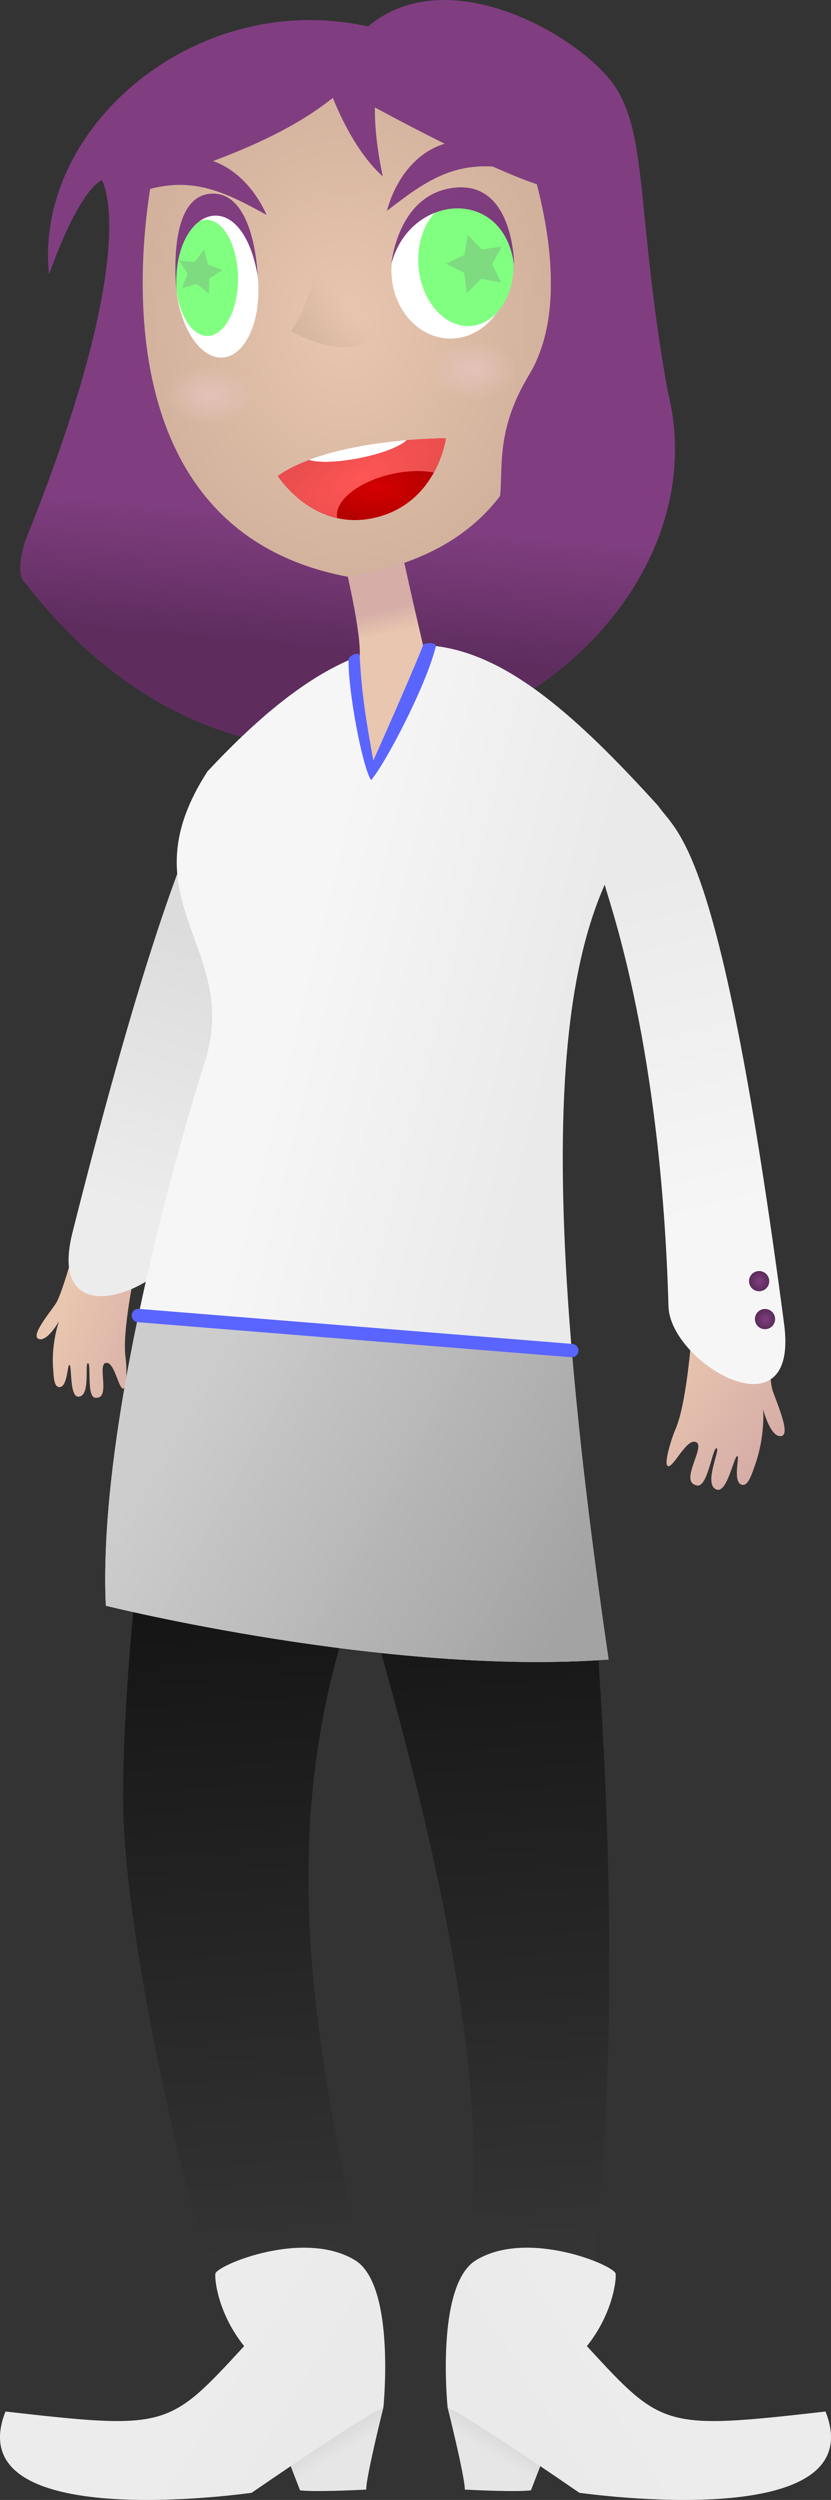 <?xml version="1.0" encoding="UTF-8" standalone="no"?>
<!-- Created with Inkscape (http://www.inkscape.org/) -->

<svg
   xmlns:dc="http://purl.org/dc/elements/1.1/"
   xmlns:cc="http://creativecommons.org/ns#"
   xmlns:rdf="http://www.w3.org/1999/02/22-rdf-syntax-ns#"
   xmlns:svg="http://www.w3.org/2000/svg"
   xmlns="http://www.w3.org/2000/svg"
   xmlns:xlink="http://www.w3.org/1999/xlink"
   xmlns:sodipodi="http://sodipodi.sourceforge.net/DTD/sodipodi-0.dtd"
   xmlns:inkscape="http://www.inkscape.org/namespaces/inkscape"
   width="869.935"
   height="2614.276"
   viewBox="0 0 230.17 691.694"
   version="1.1"
   id="svg8"
   inkscape:version="0.92.2 (5c3e80d, 2017-08-06)"
   sodipodi:docname="ann derp.svg"
   inkscape:export-filename="/home/mbrickn/Projects/aXVI-source/Internal/images/newvector/characters/ann/ann_parts/ann eyebrow left.png"
   inkscape:export-xdpi="96"
   inkscape:export-ydpi="96">
  <rect x="0" y="0" width="230.17" height="691.694" fill="#333333" stroke="none"/>
  <title
     id="title4308">Ann Template</title>
  <defs
     id="defs2">
    <linearGradient
       inkscape:collect="always"
       id="linearGradient4591-6">
      <stop
         style="stop-color:#803e80;stop-opacity:1"
         offset="0"
         id="stop4587" />
      <stop
         style="stop-color:#5a2c5a;stop-opacity:1"
         offset="1"
         id="stop4589" />
    </linearGradient>
    <linearGradient
       inkscape:collect="always"
       xlink:href="#linearGradient4322"
       id="linearGradient4358"
       gradientUnits="userSpaceOnUse"
       x1="395.595"
       y1="109.93"
       x2="421.509"
       y2="109.93"
       gradientTransform="rotate(-129.11,487.763,170.017)" />
    <linearGradient
       inkscape:collect="always"
       id="linearGradient4322">
      <stop
         style="stop-color:#d6ada7;stop-opacity:1;"
         offset="0"
         id="stop4318" />
      <stop
         style="stop-color:#e9c6af;stop-opacity:1"
         offset="1"
         id="stop4320" />
    </linearGradient>
    <linearGradient
       inkscape:collect="always"
       id="linearGradient1537">
      <stop
         style="stop-color:#ececec;stop-opacity:1;"
         offset="0"
         id="stop1533" />
      <stop
         style="stop-color:#eaeaea;stop-opacity:1"
         offset="1"
         id="stop1535" />
    </linearGradient>
    <linearGradient
       inkscape:collect="always"
       xlink:href="#linearGradient1537"
       id="linearGradient1539"
       x1="184.99"
       y1="670.693"
       x2="211.513"
       y2="687.361"
       gradientUnits="userSpaceOnUse"
       gradientTransform="translate(12.634,1.477406e-5)" />
    <linearGradient
       inkscape:collect="always"
       xlink:href="#linearGradient1529"
       id="linearGradient1531"
       x1="222.759"
       y1="676.235"
       x2="227.936"
       y2="684.741"
       gradientUnits="userSpaceOnUse"
       gradientTransform="translate(12.634,1.477406e-5)" />
    <linearGradient
       inkscape:collect="always"
       id="linearGradient1529">
      <stop
         style="stop-color:#d1d1d1;stop-opacity:1"
         offset="0"
         id="stop1525" />
      <stop
         style="stop-color:#e6e6e6;stop-opacity:1"
         offset="1"
         id="stop1527" />
    </linearGradient>
    <linearGradient
       inkscape:collect="always"
       xlink:href="#linearGradient5365"
       id="linearGradient5367"
       x1="197"
       y1="228.518"
       x2="214.577"
       y2="493.896"
       gradientUnits="userSpaceOnUse"
       gradientTransform="matrix(1.442,0,0,1.442,-45.975,-2.751)" />
    <linearGradient
       inkscape:collect="always"
       id="linearGradient5365">
      <stop
         style="stop-color:#000000;stop-opacity:1"
         offset="0"
         id="stop5361" />
      <stop
         style="stop-color:#424242;stop-opacity:1"
         offset="1"
         id="stop5363" />
    </linearGradient>
    <linearGradient
       gradientTransform="matrix(0.265,0,0,0.265,-181.239,59.187)"
       inkscape:collect="always"
       xlink:href="#linearGradient4401-3"
       id="linearGradient4403-3"
       x1="1631.384"
       y1="463.301"
       x2="1625.538"
       y2="437.594"
       gradientUnits="userSpaceOnUse" />
    <linearGradient
       inkscape:collect="always"
       id="linearGradient4401-3">
      <stop
         style="stop-color:#e9c6af;stop-opacity:1"
         offset="0"
         id="stop4397" />
      <stop
         style="stop-color:#d6ada7;stop-opacity:1"
         offset="1"
         id="stop4399" />
    </linearGradient>
    <linearGradient
       inkscape:collect="always"
       xlink:href="#linearGradient1191"
       id="linearGradient1193"
       x1="278.491"
       y1="333.602"
       x2="205.593"
       y2="315.641"
       gradientUnits="userSpaceOnUse"
       gradientTransform="translate(12.634,-1.1417652e-5)" />
    <linearGradient
       inkscape:collect="always"
       id="linearGradient1191">
      <stop
         style="stop-color:#eaeaea;stop-opacity:1"
         offset="0"
         id="stop1187" />
      <stop
         style="stop-color:#f6f6f6;stop-opacity:1"
         offset="1"
         id="stop1189" />
    </linearGradient>
    <linearGradient
       inkscape:collect="always"
       xlink:href="#linearGradient5373"
       id="linearGradient5375"
       x1="244.7"
       y1="311.652"
       x2="171.372"
       y2="270.274"
       gradientUnits="userSpaceOnUse"
       gradientTransform="matrix(1.442,0,0,1.442,-45.975,-2.751)" />
    <linearGradient
       inkscape:collect="always"
       id="linearGradient5373">
      <stop
         style="stop-color:#a3a3a3;stop-opacity:1"
         offset="0"
         id="stop5369" />
      <stop
         style="stop-color:#cccccc;stop-opacity:0.988"
         offset="1"
         id="stop5371" />
    </linearGradient>
    <linearGradient
       inkscape:collect="always"
       xlink:href="#linearGradient1183"
       id="linearGradient1185"
       x1="237.369"
       y1="150.75"
       x2="234.249"
       y2="186.672"
       gradientUnits="userSpaceOnUse"
       gradientTransform="translate(12.634,6.1857651e-6)" />
    <linearGradient
       inkscape:collect="always"
       id="linearGradient1183">
      <stop
         style="stop-color:#803e80;stop-opacity:1;"
         offset="0"
         id="stop1179" />
      <stop
         style="stop-color:#5e2d5e;stop-opacity:1"
         offset="1"
         id="stop1181" />
    </linearGradient>
    <radialGradient
       inkscape:collect="always"
       xlink:href="#linearGradient1151"
       id="radialGradient1153"
       cx="228.285"
       cy="95.76"
       fx="228.285"
       fy="95.76"
       r="56.679"
       gradientTransform="matrix(1,0,0,1.243,12.634,-23.293)"
       gradientUnits="userSpaceOnUse" />
    <linearGradient
       inkscape:collect="always"
       id="linearGradient1151">
      <stop
         style="stop-color:#e9c6af;stop-opacity:1;"
         offset="0"
         id="stop1147" />
      <stop
         style="stop-color:#d2b29d;stop-opacity:1"
         offset="1"
         id="stop1149" />
    </linearGradient>
    <linearGradient
       gradientTransform="matrix(1.439,0,0,1.439,-362.709,-5.305)"
       inkscape:collect="always"
       xlink:href="#linearGradient4591-6"
       id="linearGradient715-0"
       gradientUnits="userSpaceOnUse"
       x1="422.208"
       y1="54.349"
       x2="483.198"
       y2="144.188" />
    <linearGradient
       gradientTransform="matrix(1.405,0,0,1.405,-346.135,-7.8)"
       inkscape:collect="always"
       xlink:href="#linearGradient4591-6"
       id="linearGradient717-3"
       gradientUnits="userSpaceOnUse"
       x1="422.208"
       y1="54.349"
       x2="483.198"
       y2="144.188" />
    <radialGradient
       inkscape:collect="always"
       xlink:href="#linearGradient4652"
       id="radialGradient4656-2"
       cx="424.059"
       cy="104.793"
       fx="424.059"
       fy="104.793"
       r="16.398"
       gradientTransform="matrix(1.419,-0.673,0.288,0.608,-386.658,360.037)"
       gradientUnits="userSpaceOnUse" />
    <linearGradient
       inkscape:collect="always"
       id="linearGradient4652">
      <stop
         style="stop-color:#ff5555;stop-opacity:1;"
         offset="0"
         id="stop4648" />
      <stop
         style="stop-color:#ea4e4e;stop-opacity:1"
         offset="1"
         id="stop4650" />
    </linearGradient>
    <linearGradient
       inkscape:collect="always"
       xlink:href="#linearGradient1159"
       id="linearGradient1161"
       x1="212.801"
       y1="104.448"
       x2="228.471"
       y2="89.632"
       gradientUnits="userSpaceOnUse"
       gradientTransform="translate(12.634,-1.0861586e-5)" />
    <linearGradient
       inkscape:collect="always"
       id="linearGradient1159">
      <stop
         style="stop-color:#d2b29d;stop-opacity:1;"
         offset="0"
         id="stop1155" />
      <stop
         style="stop-color:#d2b29d;stop-opacity:0;"
         offset="1"
         id="stop1157" />
    </linearGradient>
    <radialGradient
       inkscape:collect="always"
       xlink:href="#linearGradient1219"
       id="radialGradient1221"
       cx="189.574"
       cy="117.607"
       fx="189.574"
       fy="117.607"
       r="12.039"
       gradientTransform="matrix(1,0,0,0.67,13.692,36.787)"
       gradientUnits="userSpaceOnUse" />
    <linearGradient
       inkscape:collect="always"
       id="linearGradient1219">
      <stop
         style="stop-color:#e4c2ba;stop-opacity:1;"
         offset="0"
         id="stop1215" />
      <stop
         style="stop-color:#e4c2ba;stop-opacity:0;"
         offset="1"
         id="stop1217" />
    </linearGradient>
    <radialGradient
       inkscape:collect="always"
       xlink:href="#linearGradient1219"
       id="radialGradient1225"
       gradientUnits="userSpaceOnUse"
       gradientTransform="matrix(1,0,0,0.67,86.717,29.776)"
       cx="189.574"
       cy="117.607"
       fx="189.574"
       fy="117.607"
       r="12.039" />
    <radialGradient
       inkscape:collect="always"
       xlink:href="#linearGradient4634"
       id="radialGradient4638-7"
       cx="427.148"
       cy="108.958"
       fx="427.148"
       fy="108.958"
       r="16.398"
       gradientTransform="matrix(1.419,0,0,0.69,-356.479,66.348)"
       gradientUnits="userSpaceOnUse" />
    <linearGradient
       inkscape:collect="always"
       id="linearGradient4634">
      <stop
         style="stop-color:#d40000;stop-opacity:1;"
         offset="0"
         id="stop4630" />
      <stop
         style="stop-color:#ab0000;stop-opacity:1"
         offset="1"
         id="stop4632" />
    </linearGradient>
    <linearGradient
       inkscape:collect="always"
       xlink:href="#linearGradient1207"
       id="linearGradient1209"
       x1="164.688"
       y1="339.55"
       x2="188.337"
       y2="263.966"
       gradientUnits="userSpaceOnUse"
       gradientTransform="translate(12.634,-2.5124364e-6)" />
    <linearGradient
       inkscape:collect="always"
       id="linearGradient1207">
      <stop
         style="stop-color:#ececec;stop-opacity:1;"
         offset="0"
         id="stop1203" />
      <stop
         style="stop-color:#dcdcdc;stop-opacity:1"
         offset="1"
         id="stop1205" />
    </linearGradient>
    <linearGradient
       inkscape:collect="always"
       xlink:href="#linearGradient4322"
       id="linearGradient1378"
       gradientUnits="userSpaceOnUse"
       gradientTransform="matrix(1.171,-0.456,-0.456,-1.171,-258.152,684.326)"
       x1="419.432"
       y1="94.473"
       x2="401.414"
       y2="110.522" />
    <radialGradient
       inkscape:collect="always"
       xlink:href="#linearGradient4591-6"
       id="radialGradient943"
       gradientUnits="userSpaceOnUse"
       gradientTransform="matrix(0.997,0,0,0.997,16.337,20.35)"
       cx="341.899"
       cy="351.979"
       fx="341.899"
       fy="351.979"
       r="2.806" />
    <radialGradient
       inkscape:collect="always"
       xlink:href="#linearGradient4591-6"
       id="radialGradient939"
       cx="341.899"
       cy="351.979"
       fx="341.899"
       fy="351.979"
       r="2.806"
       gradientUnits="userSpaceOnUse"
       gradientTransform="matrix(0.997,0,0,0.997,14.706,9.86)" />
    <linearGradient
       inkscape:collect="always"
       xlink:href="#linearGradient1199"
       id="linearGradient1201"
       x1="335.547"
       y1="342.063"
       x2="311.59"
       y2="248.519"
       gradientUnits="userSpaceOnUse"
       gradientTransform="translate(12.634,-4.092797e-6)" />
    <linearGradient
       inkscape:collect="always"
       id="linearGradient1199">
      <stop
         style="stop-color:#f6f6f6;stop-opacity:1;"
         offset="0"
         id="stop1195" />
      <stop
         style="stop-color:#eaeaea;stop-opacity:1"
         offset="1"
         id="stop1197" />
    </linearGradient>
    <linearGradient
       inkscape:collect="always"
       xlink:href="#linearGradient4322"
       id="linearGradient4397-2"
       gradientUnits="userSpaceOnUse"
       gradientTransform="matrix(-1.198,-0.897,0.897,-1.198,738.435,888.602)"
       x1="395.595"
       y1="109.93"
       x2="421.509"
       y2="109.93" />
    <linearGradient
       inkscape:collect="always"
       xlink:href="#linearGradient4591-6"
       id="linearGradient1418"
       gradientUnits="userSpaceOnUse"
       gradientTransform="matrix(1.665,0,0,1.665,-459.377,-16.101)"
       x1="422.208"
       y1="54.349"
       x2="483.198"
       y2="144.188" />
    <linearGradient
       inkscape:collect="always"
       xlink:href="#linearGradient4591-6"
       id="linearGradient1458"
       gradientUnits="userSpaceOnUse"
       gradientTransform="matrix(1.665,0,0,1.665,-456.466,-17.821)"
       x1="422.208"
       y1="54.349"
       x2="483.198"
       y2="144.188" />
    <linearGradient
       inkscape:collect="always"
       xlink:href="#linearGradient1537"
       id="linearGradient1539-2"
       x1="184.99"
       y1="670.693"
       x2="211.513"
       y2="687.361"
       gradientUnits="userSpaceOnUse"
       gradientTransform="matrix(-1,0,0,1,508.009,3.2408689e-5)" />
    <linearGradient
       inkscape:collect="always"
       xlink:href="#linearGradient1529"
       id="linearGradient1531-3"
       x1="222.759"
       y1="676.235"
       x2="227.936"
       y2="684.741"
       gradientUnits="userSpaceOnUse"
       gradientTransform="matrix(-1,0,0,1,508.009,3.2408689e-5)" />
  </defs>
  <sodipodi:namedview
     id="base"
     pagecolor="#ffffff"
     bordercolor="#666666"
     borderopacity="1.0"
     inkscape:pageopacity="0.0"
     inkscape:pageshadow="2"
     inkscape:zoom="0.24999999"
     inkscape:cx="-1321.6641"
     inkscape:cy="823.39944"
     inkscape:document-units="mm"
     inkscape:current-layer="layer6"
     showgrid="false"
     inkscape:window-width="1920"
     inkscape:window-height="1016"
     inkscape:window-x="0"
     inkscape:window-y="27"
     inkscape:window-maximized="1"
     units="px"
     inkscape:pagecheckerboard="true"
     inkscape:document-rotation="0"
     showguides="false"
     fit-margin-top="0"
     fit-margin-left="0"
     fit-margin-right="0"
     fit-margin-bottom="0">
    <inkscape:grid
       type="xygrid"
       id="grid4485"
       originx="-145.236"
       originy="412.168" />
  </sodipodi:namedview>
  <g
     inkscape:groupmode="layer"
     id="layer7"
     inkscape:label="Ann"
     style="display:inline"
     transform="translate(-145.236,-6.224)">
    <g
       inkscape:groupmode="layer"
       id="layer6"
       inkscape:label="Legs"
       style="display:inline">
      <path
         style="display:inline;fill:url(#linearGradient5367);fill-opacity:1;stroke:none;stroke-width:0.382px;stroke-linecap:butt;stroke-linejoin:miter;stroke-opacity:1"
         d="m 275.079,632.68 c 8.203,18.504 34.139,4.923 34.139,4.923 10.878,-90.772 0.582,-195.431 -5.334,-251.77 -50.552,-8.012 -113.885,-3.434 -113.885,-3.434 0,0 -12.209,88.705 -10.492,128.193 1.717,39.488 19.458,116.365 25.944,124.759 6.486,8.394 40.823,0.572 40.823,0.572 -14.198,-65.322 -24.863,-121.735 -3.624,-184.849 0,0 3.624,4.319 6.867,7.821 15.974,56.738 32.082,123.074 25.562,173.785 z"
         id="path5304"
         inkscape:connector-curvature="0"
         sodipodi:nodetypes="ccccsccccc" />
    </g>
    <g
       inkscape:groupmode="layer"
       id="layer5"
       inkscape:label="Feet"
       style="display:inline">
      <path
         style="display:inline;fill:url(#linearGradient1531);fill-opacity:1;stroke:none;stroke-width:0.382px;stroke-linecap:butt;stroke-linejoin:miter;stroke-opacity:0.956"
         d="m 251.424,672.359 c 0,0 -4.769,19.076 -4.769,22.701 -15.643,0.763 -18.313,0.191 -18.313,0.191 l -5.914,-15.261 z"
         id="path805"
         inkscape:connector-curvature="0" />
      <path
         style="display:inline;fill:url(#linearGradient1539);fill-opacity:1;stroke:none;stroke-width:0.382px;stroke-linecap:butt;stroke-linejoin:miter;stroke-opacity:1"
         d="m 214.914,695.949 c 32.695,-22.446 36.51,-23.59 36.51,-23.59 0,0 3.434,-33.384 -7.63,-40.633 -14.307,-8.966 -38.725,1.335 -38.916,3.624 -0.191,2.289 1.075,11.4 7.977,20.007 -20.949,22.724 -21.211,23.193 -66.1,18.094 -13.436,34.087 66.616,22.661 68.159,22.497 z"
         id="path664"
         inkscape:connector-curvature="0"
         sodipodi:nodetypes="cccsccc" />
      <path
         style="display:inline;fill:url(#linearGradient1531-3);fill-opacity:1;stroke:none;stroke-width:0.382px;stroke-linecap:butt;stroke-linejoin:miter;stroke-opacity:0.956"
         d="m 269.218,672.359 c 0,0 4.769,19.076 4.769,22.701 15.643,0.763 18.313,0.191 18.313,0.191 l 5.914,-15.261 z"
         id="path805-9"
         inkscape:connector-curvature="0" />
      <path
         style="display:inline;fill:url(#linearGradient1539-2);fill-opacity:1;stroke:none;stroke-width:0.382px;stroke-linecap:butt;stroke-linejoin:miter;stroke-opacity:1"
         d="m 305.728,695.949 c -32.695,-22.446 -36.51,-23.59 -36.51,-23.59 0,0 -3.434,-33.384 7.63,-40.633 14.307,-8.966 38.725,1.335 38.916,3.624 0.191,2.289 -1.075,11.4 -7.977,20.007 20.949,22.724 21.211,23.193 66.1,18.094 13.436,34.087 -66.616,22.661 -68.159,22.497 z"
         id="path664-2"
         inkscape:connector-curvature="0"
         sodipodi:nodetypes="cccsccc" />
    </g>
    <g
       inkscape:groupmode="layer"
       id="layer10"
       inkscape:label="Hair Background"
       style="display:inline">
      <path
         style="display:inline;fill:url(#linearGradient1185);fill-opacity:1;stroke:none;stroke-width:0.382px;stroke-linecap:butt;stroke-linejoin:miter;stroke-opacity:1"
         d="m 151.372,166.493 c 75.557,98.793 198.367,23.477 178.726,-52.335 -9.172,-51.798 -4.856,-73.38 -16.726,-86.869 C 301.501,13.8 268.052,-4.003 247.182,13.543 199.242,2.962 154.546,41.74 158.821,82.121 167.69,57.504 173.454,56.118 173.454,56.118 c 0,0 11.684,18.098 -20.97,99.087 -1.223,3.245 -2.325,8.523 -1.112,11.288 z"
         id="path5382"
         inkscape:connector-curvature="0"
         sodipodi:nodetypes="ccsccccc" />
    </g>
    <g
       inkscape:groupmode="layer"
       id="layer1"
       inkscape:label="Left Arm"
       style="display:inline">
      <path
         style="display:inline;fill:url(#linearGradient4397-2);fill-opacity:1;stroke:none;stroke-width:0.396px;stroke-linecap:butt;stroke-linejoin:miter;stroke-opacity:1"
         d="m 337.034,372.17 c 0,0 -1.23,21.788 -4.825,29.801 -0.867,1.932 -3.252,9.384 -1.984,9.897 1.458,0.591 5.05,-7.502 7.626,-6.699 3.238,0.887 -4.602,10.887 0.204,11.988 3.108,1.32 4.464,-10.299 5.637,-10.235 1.251,0.069 -3.896,10.31 0.14,11.471 2.83,0.815 4.667,-9.114 5.605,-9.301 0.799,-0.159 -1.434,7.305 1.304,7.953 1.752,0.416 2.742,-3.012 3.632,-5.505 2.835,-7.935 2.244,-15.348 2.244,-15.348 0,0 1.916,7.582 4.858,7.396 2.942,-0.186 -0.856,-8.591 -2.258,-12.708 -1.401,-4.117 -1.004,-26.729 -1.004,-26.729 z"
         id="path4352-1"
         inkscape:connector-curvature="0"
         sodipodi:nodetypes="ccsccsssscccscc" />
      <path
         sodipodi:nodetypes="csscc"
         inkscape:connector-curvature="0"
         id="path5333"
         d="m 312.725,251.008 c 1.682,6.329 15.629,44.859 17.669,116.667 0.448,15.789 36.223,36.704 32.028,4.91 -17.436,-132.163 -29.06,-135.134 -34.935,-143.447 -30.749,-12.874 -23.523,-4.905 -14.761,21.87 z"
         style="display:inline;fill:url(#linearGradient1201);fill-opacity:1;stroke:none;stroke-width:0.382px;stroke-linecap:butt;stroke-linejoin:miter;stroke-opacity:1" />
      <circle
         r="2.797"
         cy="360.699"
         cx="355.498"
         id="path931"
         style="display:inline;fill:url(#radialGradient939);fill-opacity:1;stroke:none;stroke-width:1.959;stroke-linecap:round;stroke-linejoin:round;stroke-miterlimit:4;stroke-dasharray:none;stroke-opacity:1" />
      <circle
         style="display:inline;fill:url(#radialGradient943);fill-opacity:1;stroke:none;stroke-width:1.959;stroke-linecap:round;stroke-linejoin:round;stroke-miterlimit:4;stroke-dasharray:none;stroke-opacity:1"
         id="circle941"
         cx="357.129"
         cy="371.189"
         r="2.797" />
    </g>
    <g
       inkscape:groupmode="layer"
       id="layer9"
       inkscape:label="Right Arm"
       style="display:inline">
      <path
         sodipodi:nodetypes="ccsccsssscccscc"
         inkscape:connector-curvature="0"
         id="path1376"
         d="m 182.827,356.79 c 0,0 -3.907,17.906 -2.801,25.198 0.267,1.758 0.52,8.324 -0.621,8.454 -1.313,0.15 -2.398,-7.207 -4.663,-7.136 -2.819,-0.011 1.274,9.844 -2.863,9.654 -2.811,0.369 -1.294,-9.338 -2.258,-9.55 -1.027,-0.226 0.832,9.218 -2.694,9.25 -2.473,0.023 -1.725,-8.424 -2.443,-8.787 -0.611,-0.309 -0.484,6.233 -2.844,6.141 -1.511,-0.058 -1.541,-3.054 -1.7,-5.272 -0.508,-7.058 1.637,-12.924 1.637,-12.924 0,0 -3.256,5.703 -5.594,4.891 -2.339,-0.813 2.626,-6.759 4.686,-9.774 2.06,-3.016 6.827,-21.401 6.827,-21.401 z"
         style="display:inline;fill:url(#linearGradient1378);fill-opacity:1;stroke:none;stroke-width:0.333px;stroke-linecap:butt;stroke-linejoin:miter;stroke-opacity:1" />
      <path
         style="display:inline;fill:url(#linearGradient1209);fill-opacity:1;stroke:none;stroke-width:0.382px;stroke-linecap:butt;stroke-linejoin:miter;stroke-opacity:1"
         d="m 228.729,232.298 c -2.403,6.091 -20.717,42.748 -31.055,113.838 -2.273,15.631 -40.228,32.264 -32.381,1.169 32.619,-129.256 44.508,-130.861 51.306,-138.438 32.032,-9.227 23.933,-2.149 12.13,23.431 z"
         id="path5379"
         inkscape:connector-curvature="0"
         sodipodi:nodetypes="csscc" />
    </g>
    <g
       inkscape:groupmode="layer"
       id="layer8"
       inkscape:label="Torso"
       style="display:inline">
      <path
         style="display:inline;fill:url(#linearGradient4403-3);fill-opacity:1;stroke:none;stroke-width:1.313px;stroke-linecap:butt;stroke-linejoin:miter;stroke-opacity:1"
         d="m 239.056,155.187 c 0,0 6.738,26.124 5.743,33.418 -24.967,89.405 71.096,24.726 19.149,2.303 -1.475,-5.482 -6.552,-27.796 -8.385,-36.645 -2.434,-3.839 -12.665,-0.235 -16.507,0.923 z"
         id="path4612-5"
         inkscape:connector-curvature="0"
         sodipodi:nodetypes="ccccc" />
      <path
         style="display:inline;fill:url(#linearGradient1193);fill-opacity:1;stroke:none;stroke-width:0.382px;stroke-linecap:butt;stroke-linejoin:miter;stroke-opacity:1"
         d="m 174.547,450.502 c 0,0 78.213,19.458 139.257,14.88 -22.892,-156.044 -12.695,-209.995 13.683,-236.242 -45.266,-49.908 -73.689,-64.207 -124.785,-9.475 -22.855,35.31 8.523,48.242 -0.304,78.991 0,0 -9.91,30.473 -17.942,67.42 -6.064,27.895 -11.058,59.48 -9.909,84.427 z"
         id="path5314"
         inkscape:connector-curvature="0"
         sodipodi:nodetypes="cccccsc" />
      <path
         sodipodi:nodetypes="ccccc"
         inkscape:connector-curvature="0"
         id="path5316"
         d="m 174.547,450.502 c 0,0 78.213,19.458 139.257,14.88 -4.806,-32.761 -8.153,-61.021 -10.199,-85.47 l -120.034,-9.698 c -5.654,26.845 -10.116,56.567 -9.024,80.289 z"
         style="display:inline;fill:url(#linearGradient5375);fill-opacity:1;stroke:none;stroke-width:0.382px;stroke-linecap:butt;stroke-linejoin:miter;stroke-opacity:1" />
      <path
         style="display:inline;fill:none;stroke:#5a65ff;stroke-width:3.699;stroke-linecap:round;stroke-linejoin:miter;stroke-miterlimit:4;stroke-dasharray:none;stroke-opacity:1"
         d="m 183.57,370.213 120.034,9.698"
         id="path5377"
         inkscape:connector-curvature="0" />
      <path
         style="display:inline;fill:#e9c6af;fill-opacity:1;stroke:none;stroke-width:0.265px;stroke-linecap:butt;stroke-linejoin:miter;stroke-opacity:1"
         d="m 244.869,187.67 c -0.452,11.594 2.094,25.533 3.122,33.347 3.373,-7.626 10.897,-23.709 14.429,-36.342 -9.32,-3.852 -10.72,-3.467 -17.552,2.995 z"
         id="path1519"
         inkscape:connector-curvature="0"
         sodipodi:nodetypes="cccc" />
      <path
         style="color:#000000;font-style:normal;font-variant:normal;font-weight:normal;font-stretch:normal;font-size:medium;line-height:normal;font-family:sans-serif;font-variant-ligatures:normal;font-variant-position:normal;font-variant-caps:normal;font-variant-numeric:normal;font-variant-alternates:normal;font-feature-settings:normal;text-indent:0;text-align:start;text-decoration:none;text-decoration-line:none;text-decoration-style:solid;text-decoration-color:#000000;letter-spacing:normal;word-spacing:normal;text-transform:none;writing-mode:lr-tb;direction:ltr;text-orientation:mixed;dominant-baseline:auto;baseline-shift:baseline;text-anchor:start;white-space:normal;shape-padding:0;clip-rule:nonzero;display:inline;overflow:visible;visibility:visible;opacity:1;isolation:auto;mix-blend-mode:normal;color-interpolation:sRGB;color-interpolation-filters:linearRGB;solid-color:#000000;solid-opacity:1;vector-effect:none;fill:#5a65ff;fill-opacity:1;fill-rule:nonzero;stroke:none;stroke-width:1.965;stroke-linecap:round;stroke-linejoin:round;stroke-miterlimit:4;stroke-dasharray:none;stroke-dashoffset:0;stroke-opacity:1;color-rendering:auto;image-rendering:auto;shape-rendering:auto;text-rendering:auto;enable-background:accumulate"
         d="m 262.42,184.675 c -0.806,2.549 -9.516,22.482 -13.795,32.004 -1.739,-9.856 -3.223,-17.977 -3.757,-29.01 -0.156,-1.301 -3.241,-0.072 -3.085,1.229 -0.173,7.673 3.543,28.673 6.211,33.191 3.839,-4.317 15.146,-25.842 17.927,-36.882 0.443,-1.408 -3.238,-1.166 -3.502,-0.533 z"
         id="path1521"
         inkscape:connector-curvature="0"
         sodipodi:nodetypes="ccccccc" />
    </g>
    <g
       inkscape:groupmode="layer"
       id="layer11"
       inkscape:label="Head"
       style="display:inline">
      <path
         style="display:inline;fill:url(#radialGradient1153);fill-opacity:1;stroke:none;stroke-width:0.382px;stroke-linecap:butt;stroke-linejoin:miter;stroke-opacity:1"
         d="m 188.248,50.911 c 0,0 -23.87,100.326 53.287,114.894 66.366,-10.521 55.92,-71.071 55.38,-116.663 -22.661,-30.755 -94.854,-33.421 -108.667,1.77 z"
         id="path5387"
         inkscape:connector-curvature="0"
         sodipodi:nodetypes="cccc" />
    </g>
    <g
       inkscape:groupmode="layer"
       id="layer13"
       inkscape:label="Face"
       style="display:inline">
      <path
         style="display:inline;fill:url(#linearGradient1161);fill-opacity:1;stroke:none;stroke-width:0.265px;stroke-linecap:butt;stroke-linejoin:miter;stroke-opacity:1"
         d="m 226.417,57.15 c 0,0 13.758,18.256 -0.529,40.746 21.431,11.377 25.929,-2.91 25.929,-2.91 0,0 -7.938,-45.244 -25.4,-37.835 z"
         id="path1143"
         inkscape:connector-curvature="0" />
      <ellipse
         style="display:inline;fill:url(#radialGradient1221);fill-opacity:1;stroke:none;stroke-width:2.565;stroke-linecap:round;stroke-miterlimit:4;stroke-dasharray:none;stroke-opacity:1"
         id="path1213"
         cx="203.266"
         cy="115.623"
         rx="12.039"
         ry="8.07" />
      <ellipse
         ry="8.07"
         rx="12.039"
         cy="108.611"
         cx="276.291"
         id="ellipse1223"
         style="display:inline;fill:url(#radialGradient1225);fill-opacity:1;stroke:none;stroke-width:2.565;stroke-linecap:round;stroke-miterlimit:4;stroke-dasharray:none;stroke-opacity:1" />
      <path
         style="display:inline;fill:#ffffff;fill-opacity:1;stroke:none;stroke-width:0.61;stroke-linecap:round;stroke-linejoin:round;stroke-miterlimit:4;stroke-dasharray:none;stroke-opacity:1"
         d="m 222.189,137.914 c 0,0 9.866,15.63 27.047,11.528 17.182,-4.101 19.509,-21.948 19.509,-21.948 0,0 -31.703,-0.111 -46.556,10.42 z"
         id="path4598-1"
         inkscape:connector-curvature="0" />
      <path
         style="display:inline;fill:url(#radialGradient4638-7);fill-opacity:1;stroke:none;stroke-width:0.61;stroke-linecap:round;stroke-linejoin:round;stroke-miterlimit:4;stroke-dasharray:none;stroke-opacity:1"
         d="m 268.744,127.494 c 0,0 -4.504,-0.01 -10.905,0.531 a 3.589,14.825 79.067 0 1 -13.267,5.008 3.589,14.825 79.067 0 1 -13.722,0.462 c -3.199,1.216 -6.175,2.658 -8.659,4.419 0,0 9.863,15.629 27.044,11.527 17.182,-4.101 19.51,-21.948 19.51,-21.948 z"
         id="path4602-2"
         inkscape:connector-curvature="0" />
      <path
         style="display:inline;fill:url(#radialGradient4656-2);fill-opacity:1;stroke:none;stroke-width:0.61;stroke-linecap:round;stroke-linejoin:round;stroke-miterlimit:4;stroke-dasharray:none;stroke-opacity:1"
         d="m 268.744,127.494 c 0,0 -4.504,-0.01 -10.905,0.531 a 3.589,14.825 79.067 0 1 -13.267,5.008 3.589,14.825 79.067 0 1 -13.722,0.462 c -3.199,1.216 -6.175,2.658 -8.659,4.419 0,0 5.887,9.264 16.452,11.637 a 8.736,17.472 77.549 0 1 15.193,-12.186 8.736,17.472 77.549 0 1 11.571,-0.393 c 2.75,-4.992 3.338,-9.478 3.338,-9.478 z"
         id="path4605-9"
         inkscape:connector-curvature="0" />
      <ellipse
         ry="20.626"
         rx="11.372"
         cy="100.384"
         cx="198.114"
         id="ellipse4499-4"
         style="display:inline;fill:#ffffff;fill-opacity:1;stroke:none;stroke-width:8.186;stroke-linecap:round;stroke-linejoin:round;stroke-miterlimit:4;stroke-dasharray:none;stroke-opacity:1;paint-order:stroke fill markers"
         transform="rotate(-4.489)" />
      <ellipse
         style="display:inline;fill:#80ff80;fill-opacity:1;stroke:none;stroke-width:6.291;stroke-linecap:round;stroke-linejoin:round;stroke-miterlimit:4;stroke-dasharray:none;stroke-opacity:1;paint-order:stroke fill markers"
         id="path4491-7"
         cx="-201.602"
         cy="85.329"
         rx="8.62"
         ry="16.068"
         transform="matrix(-1,0.011,0.011,1,0,0)" />
      <path
         inkscape:connector-curvature="0"
         id="path4509-4"
         d="m 194.178,87.344 c -1.857,-23.405 17.756,-31.377 22.414,-4.906 0,0 -0.718,-23.694 -13.158,-22.611 -12.44,1.082 -9.255,27.517 -9.255,27.517 z"
         style="display:inline;fill:url(#linearGradient717-3);fill-opacity:1;stroke:none;stroke-width:1.962px;stroke-linecap:butt;stroke-linejoin:miter;stroke-opacity:1"
         sodipodi:nodetypes="cccc" />
      <path
         inkscape:connector-curvature="0"
         id="path4575-5"
         d="m 195.646,85.948 c 1.377,-0.388 2.753,-0.776 4.13,-1.164 1.1,0.914 2.2,1.828 3.3,2.742 0.056,-1.429 0.113,-2.858 0.169,-4.288 1.209,-0.764 2.419,-1.528 3.628,-2.292 -1.342,-0.495 -2.684,-0.99 -4.026,-1.486 -0.353,-1.386 -0.706,-2.772 -1.058,-4.159 -0.886,1.123 -1.771,2.246 -2.657,3.369 -1.427,-0.093 -2.855,-0.186 -4.282,-0.279 0.795,1.189 1.589,2.379 2.384,3.568 -0.529,1.329 -1.059,2.657 -1.588,3.986 z"
         style="display:inline;opacity:0.186;fill:#803e80;fill-opacity:1;stroke:none;stroke-width:1.702;stroke-linecap:round;stroke-linejoin:round;stroke-miterlimit:4;stroke-dasharray:none;stroke-opacity:1;paint-order:stroke fill markers" />
      <ellipse
         ry="18.89"
         rx="16.36"
         cy="81.008"
         cx="270"
         id="ellipse4497-1"
         style="display:inline;fill:#ffffff;fill-opacity:1;stroke:none;stroke-width:7.672;stroke-linecap:round;stroke-linejoin:round;stroke-miterlimit:4;stroke-dasharray:none;stroke-opacity:1;paint-order:stroke fill markers" />
      <ellipse
         style="display:inline;fill:#80ff80;fill-opacity:1;stroke:none;stroke-width:6.64;stroke-linecap:round;stroke-linejoin:round;stroke-miterlimit:4;stroke-dasharray:none;stroke-opacity:1;paint-order:stroke fill markers"
         id="path4493-0"
         cx="267.272"
         cy="100.113"
         rx="13.175"
         ry="17.567"
         transform="rotate(-4.489)" />
      <path
         sodipodi:nodetypes="cccc"
         style="display:inline;fill:url(#linearGradient715-0);fill-opacity:1;stroke:none;stroke-width:2.112px;stroke-linecap:butt;stroke-linejoin:miter;stroke-opacity:1"
         d="m 253.65,79.204 c 5.182,-19.56 31.319,-21.471 33.99,0.538 0,0 0.089,-22.997 -16.074,-21.634 -16.163,1.363 -17.916,21.096 -17.916,21.096 z"
         id="path4505-6"
         inkscape:connector-curvature="0" />
      <path
         style="display:inline;opacity:0.186;fill:#803e80;fill-opacity:1;stroke:none;stroke-width:2.244;stroke-linecap:round;stroke-linejoin:round;stroke-miterlimit:4;stroke-dasharray:none;stroke-opacity:1;paint-order:stroke fill markers"
         d="m 284.107,84.403 c -1.854,-0.347 -3.707,-0.694 -5.561,-1.04 -1.337,1.33 -2.673,2.661 -4.01,3.991 -0.243,-1.87 -0.486,-3.74 -0.728,-5.61 -1.678,-0.861 -3.356,-1.72 -5.034,-2.58 1.704,-0.808 3.407,-1.618 5.111,-2.426 0.3,-1.862 0.599,-3.724 0.898,-5.585 1.296,1.37 2.591,2.74 3.887,4.111 1.863,-0.291 3.726,-0.581 5.59,-0.872 -0.903,1.656 -1.806,3.311 -2.708,4.967 0.852,1.682 1.704,3.364 2.556,5.047 z"
         id="path4556-3"
         inkscape:connector-curvature="0" />
    </g>
    <g
       inkscape:groupmode="layer"
       id="layer12"
       inkscape:label="Hair Foreground"
       style="display:inline">
      <path
         sodipodi:nodetypes="cc"
         inkscape:connector-curvature="0"
         id="path4511-8"
         d="m 191.34,81.053 1.841,0.685"
         style="display:inline;fill:none;stroke:none;stroke-width:1.71px;stroke-linecap:butt;stroke-linejoin:miter;stroke-opacity:1" />
      <path
         style="fill:#803e80;fill-opacity:1;stroke:none;stroke-width:0.265px;stroke-linecap:butt;stroke-linejoin:miter;stroke-opacity:1"
         d="m 241.253,30.005 c -17.09,15.874 -43.005,22.555 -59.552,28.824 5.238,-22.825 46.044,-41.916 46.044,-41.916 0,0 15.182,2.721 13.508,13.092 z"
         id="path973"
         inkscape:connector-curvature="0"
         sodipodi:nodetypes="cccc" />
      <path
         style="display:inline;fill:#803e80;fill-opacity:1;stroke:none;stroke-width:0.265px;stroke-linecap:butt;stroke-linejoin:miter;stroke-opacity:1"
         d="m 303.188,58.989 c 0,0 8.153,-19.952 -21.868,-40.126 -34.352,-9e-6 -45.642,9.712 -45.642,9.712 0,0 56.653,32.253 67.51,30.414 z"
         id="path973-3"
         inkscape:connector-curvature="0"
         sodipodi:nodetypes="cccc" />
      <path
         style="display:inline;fill:#803e80;fill-opacity:1;stroke:none;stroke-width:0.265px;stroke-linecap:butt;stroke-linejoin:miter;stroke-opacity:1"
         d="m 235.677,28.575 c 0,0 5.474,17.434 15.57,26.444 -4.722,-22.475 -0.301,-30.013 -0.301,-30.013 -11.915,-7.582 -12.148,-10.373 -15.269,3.569 z"
         id="path1020"
         inkscape:connector-curvature="0"
         sodipodi:nodetypes="cccc" />
      <path
         sodipodi:nodetypes="cccsc"
         inkscape:connector-curvature="0"
         id="path1037"
         d="m 282.116,150.614 c 0,0 13.992,-22.74 35.177,-29.17 -0.228,-35.953 -29.639,-83.151 -29.639,-83.151 0,0 19.787,45.702 4.158,71.592 -11.721,19.416 -5.307,30.138 -9.696,40.729 z"
         style="display:inline;fill:#803e80;fill-opacity:1;stroke:none;stroke-width:0.265px;stroke-linecap:butt;stroke-linejoin:miter;stroke-opacity:1" />
    </g>
    <g
       inkscape:groupmode="layer"
       id="layer2"
       inkscape:label="Left Eyebrow"
       style="display:inline">
      <path
         sodipodi:nodetypes="ccscc"
         inkscape:connector-curvature="0"
         id="path4515-5"
         d="m 284.62,52.576 c -13.597,-1.766 -21.491,3.665 -32.182,11.968 0,0 3.067,-14.171 15.427,-18.391 12.36,-4.221 16.756,6.423 16.756,6.423 z"
         style="display:inline;fill:url(#linearGradient1418);fill-opacity:1;stroke:none;stroke-width:2.444px;stroke-linecap:butt;stroke-linejoin:miter;stroke-opacity:1" />
    </g>
    <g
       inkscape:groupmode="layer"
       id="layer3"
       inkscape:label="Right Eyebrow"
       style="display:inline">
      <path
         style="display:inline;fill:url(#linearGradient1458);fill-opacity:1;stroke:none;stroke-width:2.444px;stroke-linecap:butt;stroke-linejoin:miter;stroke-opacity:1"
         d="m 185.389,58.875 c 13.155,-3.866 21.8,0.266 33.656,6.799 0,0 -5.24,-13.518 -18.108,-15.759 -12.867,-2.24 -15.548,8.959 -15.548,8.959 z"
         id="path4513-6"
         inkscape:connector-curvature="0"
         sodipodi:nodetypes="ccscc" />
    </g>
  </g>
</svg>
